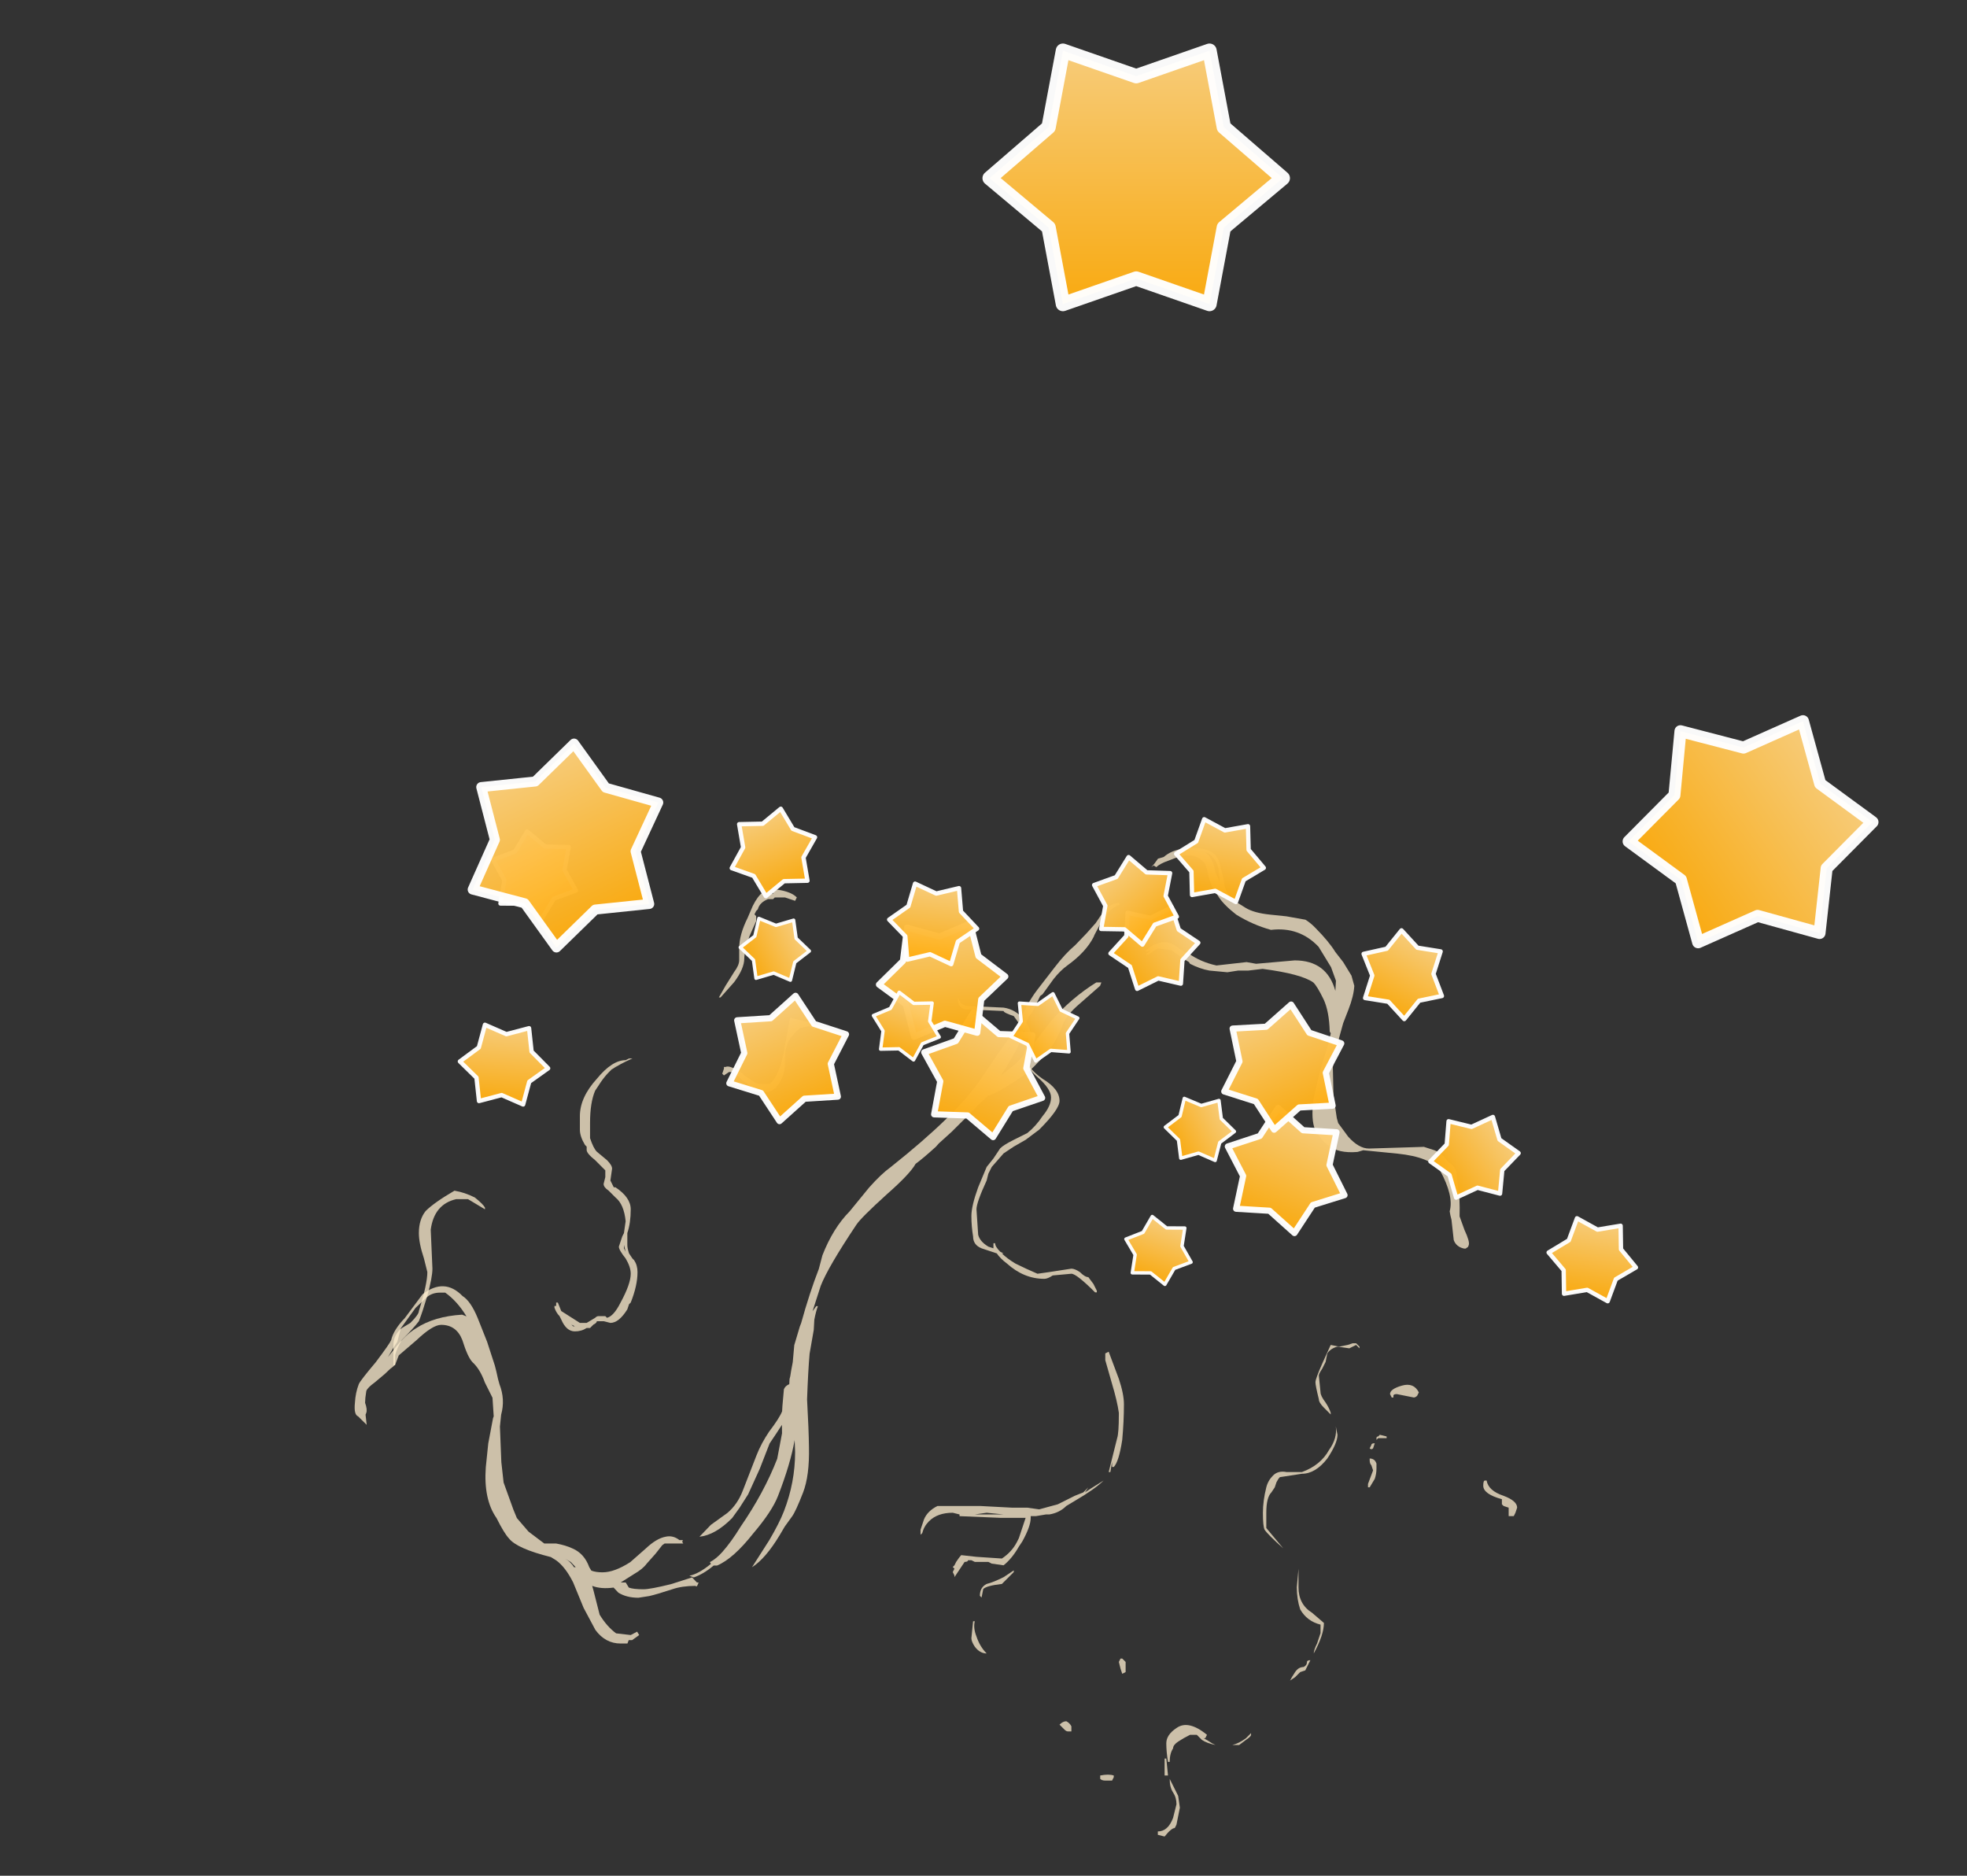 <?xml version="1.0" encoding="UTF-8" standalone="no"?>
<svg xmlns:ffdec="https://www.free-decompiler.com/flash" xmlns:xlink="http://www.w3.org/1999/xlink" ffdec:objectType="frame" height="387.3px" width="406.2px" xmlns="http://www.w3.org/2000/svg">
  <rect width="100%" height="100%" fill="#333333" stroke="none"/>
  <g transform="matrix(1.0, 0.0, 0.0, 1.0, 156.2, 311.4)">
    <use ffdec:characterId="218" height="23.45" transform="matrix(-7.0, 0.0, -2.722, 7.0, 178.948, -136.2)" width="31.15" xlink:href="#shape0"/>
    <use ffdec:characterId="223" height="27.95" transform="matrix(7.0, 0.0, 0.0, 7.0, -74.95, -127.85)" width="33.15" xlink:href="#shape1"/>
    <use ffdec:characterId="211" height="64.75" transform="matrix(0.378, 0.146, -0.146, 0.378, 37.694, -107.087)" width="73.5" xlink:href="#sprite0"/>
    <use ffdec:characterId="211" height="64.75" transform="matrix(0.405, -0.026, 0.026, 0.405, 22.63, -121.171)" width="73.5" xlink:href="#sprite0"/>
    <use ffdec:characterId="211" height="64.75" transform="matrix(0.374, -0.157, 0.157, 0.374, -12.396, -99.188)" width="73.5" xlink:href="#sprite0"/>
    <use ffdec:characterId="211" height="64.75" transform="matrix(0.374, 0.156, -0.156, 0.374, 100.739, -87.561)" width="73.5" xlink:href="#sprite0"/>
    <use ffdec:characterId="211" height="64.75" transform="matrix(0.375, -0.154, 0.154, 0.375, 89.905, -97.545)" width="73.5" xlink:href="#sprite0"/>
    <use ffdec:characterId="211" height="64.75" transform="matrix(0.171, 0.227, -0.227, 0.171, 83.254, -129.516)" width="73.5" xlink:href="#sprite0"/>
    <use ffdec:characterId="211" height="64.75" transform="matrix(0.251, 0.135, -0.135, 0.251, 128.651, -123.23)" width="73.5" xlink:href="#sprite0"/>
    <use ffdec:characterId="211" height="64.75" transform="matrix(0.281, 0.045, -0.045, 0.281, 86.875, -144.453)" width="73.5" xlink:href="#sprite0"/>
    <use ffdec:characterId="211" height="64.75" transform="matrix(0.165, 0.232, -0.232, 0.165, 149.744, -86.313)" width="73.5" xlink:href="#sprite0"/>
    <use ffdec:characterId="211" height="64.75" transform="matrix(0.28, 0.048, -0.048, 0.28, 163.892, -62.12)" width="73.5" xlink:href="#sprite0"/>
    <use ffdec:characterId="211" height="64.75" transform="matrix(0.283, 0.022, -0.022, 0.283, -61.801, -101.549)" width="73.5" xlink:href="#sprite0"/>
    <use ffdec:characterId="211" height="64.75" transform="matrix(0.267, -0.099, 0.099, 0.267, -9.525, -140.393)" width="73.5" xlink:href="#sprite0"/>
    <use ffdec:characterId="211" height="64.75" transform="matrix(0.219, -0.181, 0.181, 0.219, -59.739, -131.151)" width="73.5" xlink:href="#sprite0"/>
    <use ffdec:characterId="211" height="64.75" transform="matrix(0.282, 0.029, -0.029, 0.282, 27.075, -130.832)" width="73.5" xlink:href="#sprite0"/>
    <use ffdec:characterId="211" height="64.75" transform="matrix(0.221, -0.179, 0.179, 0.221, 64.37, -125.971)" width="73.5" xlink:href="#sprite0"/>
    <use ffdec:characterId="211" height="64.75" transform="matrix(-0.209, -0.074, -0.074, 0.209, 93.127, -57.26)" width="73.5" xlink:href="#sprite0"/>
    <use ffdec:characterId="211" height="64.75" transform="matrix(-0.159, -0.156, -0.156, 0.159, 70.361, -98.689)" width="73.5" xlink:href="#sprite0"/>
    <use ffdec:characterId="211" height="64.75" transform="matrix(-0.099, -0.199, -0.199, 0.099, 101.665, -74.11)" width="73.5" xlink:href="#sprite0"/>
    <use ffdec:characterId="211" height="64.75" transform="matrix(-0.211, -0.069, -0.069, 0.211, 40.962, -103.828)" width="73.5" xlink:href="#sprite0"/>
    <use ffdec:characterId="211" height="64.75" transform="matrix(-0.101, -0.198, -0.198, 0.101, 13.927, -111.4)" width="73.5" xlink:href="#sprite0"/>
    <use ffdec:characterId="211" height="64.75" transform="matrix(0.595, -0.279, 0.279, 0.595, -70.374, -145.827)" width="73.5" xlink:href="#sprite0"/>
    <use ffdec:characterId="211" height="64.75" transform="matrix(0.94, 0.0, 0.0, 0.94, 43.891, -305.211)" width="73.5" xlink:href="#sprite0"/>
    <use ffdec:characterId="211" height="64.75" transform="matrix(0.446, 0.647, -0.647, 0.446, 209.857, -177.882)" width="73.5" xlink:href="#sprite0"/>
  </g>
  <defs>
    <g id="shape0" transform="matrix(1.0, 0.0, 0.0, 1.0, 10.85, 14.75)">
      <path d="M1.45 -14.65 Q1.1 -14.55 0.85 -14.15 L0.65 -13.75 0.9 -14.05 Q1.15 -14.5 1.45 -14.65 M1.25 -14.65 Q1.55 -14.8 2.1 -14.75 2.45 -14.7 2.6 -14.5 L2.75 -14.45 2.8 -14.3 2.85 -14.2 2.8 -14.25 2.7 -14.2 Q2.65 -14.3 2.4 -14.4 2.1 -14.55 1.9 -14.55 1.6 -14.55 1.3 -14.3 1.15 -14.1 1.1 -14.0 1.05 -13.9 0.85 -13.65 L0.55 -13.35 Q0.3 -13.1 -0.2 -12.8 -0.8 -12.5 -1.4 -12.35 -2.2 -12.45 -3.0 -11.85 L-3.6 -11.25 -3.9 -10.85 -4.0 -10.55 Q-3.4 -11.45 -2.45 -11.45 L-1.35 -11.35 -1.05 -11.4 -0.2 -11.3 Q0.3 -11.4 0.75 -11.65 L0.9 -11.7 1.1 -11.8 Q1.7 -12.2 2.05 -11.75 L2.05 -11.7 1.9 -11.75 2.0 -11.65 2.0 -11.6 1.9 -11.65 1.8 -11.75 Q1.75 -11.8 1.7 -11.8 L1.3 -11.75 0.85 -11.5 0.65 -11.4 0.6 -11.35 Q0.25 -11.2 -0.05 -11.15 L-0.6 -11.1 -0.9 -11.15 -1.2 -11.15 -1.6 -11.2 Q-2.8 -11.05 -3.25 -10.8 -3.4 -10.7 -3.75 -10.3 -4.05 -9.95 -4.3 -9.35 L-4.35 -9.3 -4.4 -9.0 Q-4.45 -8.1 -4.6 -7.35 -4.75 -6.75 -5.0 -6.45 -5.35 -6.1 -5.55 -6.0 -5.95 -5.75 -6.5 -5.8 L-6.65 -5.85 -7.7 -5.75 Q-8.7 -5.65 -9.15 -5.25 -9.85 -4.5 -9.9 -4.05 -9.95 -3.95 -10.05 -3.8 L-10.35 -3.2 Q-10.5 -3.0 -10.75 -2.95 L-10.8 -2.95 -10.85 -3.0 -10.85 -3.05 Q-10.85 -3.15 -10.55 -3.5 L-10.25 -3.9 Q-10.05 -4.45 -9.9 -4.7 L-9.7 -5.1 Q-9.6 -5.35 -9.3 -5.5 L-9.05 -5.7 Q-8.9 -5.8 -8.75 -5.85 L-8.4 -5.95 -6.8 -5.9 Q-6.5 -5.9 -6.05 -6.25 L-5.6 -6.65 -5.5 -6.8 -5.15 -7.45 -4.8 -8.3 -4.75 -8.55 -4.65 -9.15 -4.6 -9.6 -4.6 -10.0 Q-4.6 -10.4 -4.5 -10.7 L-4.3 -11.0 -3.9 -11.4 -3.55 -11.7 Q-3.25 -12.0 -2.7 -12.4 -2.5 -12.55 -2.3 -12.65 L-1.7 -12.75 -1.2 -12.8 Q-0.7 -12.85 -0.4 -13.0 L0.0 -13.2 Q0.4 -13.45 0.55 -13.8 L0.9 -14.35 Q1.05 -14.55 1.25 -14.65 M3.4 -13.15 Q3.7 -13.1 3.75 -12.9 L3.85 -12.55 Q3.9 -12.45 4.0 -12.25 L4.2 -11.9 Q4.4 -11.65 4.55 -11.25 L4.8 -10.6 Q4.9 -10.35 4.95 -9.95 5.0 -9.45 5.05 -9.3 5.1 -9.1 5.25 -8.65 L5.45 -7.95 Q5.75 -6.9 7.1 -5.35 7.3 -5.15 7.5 -4.75 L7.8 -4.05 Q8.1 -3.55 8.1 -2.75 L8.05 -2.35 Q8.05 -1.65 7.95 -0.75 L7.95 -0.65 7.9 -0.1 7.75 0.4 7.7 0.65 Q7.65 0.85 7.65 0.9 L7.6 1.05 Q7.7 1.1 7.7 1.2 L7.55 1.7 7.5 1.85 Q7.5 2.05 7.65 2.45 7.75 2.8 7.75 3.15 L7.75 4.2 Q7.75 4.6 7.95 4.85 L8.3 5.2 8.5 5.55 Q8.05 5.5 7.75 5.0 L7.65 4.7 Q7.6 4.5 7.55 4.3 L7.5 3.55 7.5 2.8 Q7.4 2.45 7.35 2.25 L7.25 2.5 7.1 3.25 Q7.1 4.25 7.4 5.25 7.5 5.7 7.65 6.0 7.75 6.2 7.9 6.3 L7.85 6.35 Q8.1 6.65 8.35 6.7 L8.2 6.75 Q7.95 6.65 7.75 6.4 L7.65 6.4 Q7.25 6.2 6.95 5.45 6.65 4.8 6.65 4.35 6.65 3.4 6.8 2.7 L6.65 3.05 Q6.3 3.95 6.3 4.8 6.3 5.15 6.4 5.65 L6.6 6.45 Q6.3 6.2 6.15 5.5 L6.1 5.25 6.0 4.95 Q5.95 4.8 5.95 4.25 5.95 3.75 6.3 2.9 6.5 2.4 6.9 1.5 7.2 0.65 7.35 0.15 L7.5 -0.55 7.6 -0.85 Q7.65 -1.1 7.65 -1.25 L7.7 -1.25 7.75 -1.1 7.8 -1.85 Q7.8 -2.4 7.45 -3.65 7.4 -3.85 6.9 -4.55 6.45 -5.15 6.4 -5.45 6.25 -5.6 6.0 -5.95 L5.95 -6.05 5.7 -6.4 5.3 -7.05 5.25 -7.15 5.05 -7.45 4.85 -7.55 4.7 -7.65 Q4.2 -8.05 4.1 -8.2 3.9 -8.5 3.75 -8.85 3.65 -9.2 3.65 -9.45 3.7 -9.75 3.45 -10.1 L3.0 -10.7 3.0 -10.8 3.15 -10.8 Q3.7 -10.35 4.05 -9.65 4.35 -8.8 4.6 -8.4 L4.9 -8.05 Q4.8 -8.4 4.75 -8.75 4.7 -8.9 4.75 -9.6 L4.75 -9.8 4.7 -9.9 4.65 -10.4 4.6 -10.45 4.45 -10.9 Q4.35 -11.15 4.2 -11.3 3.8 -11.7 3.75 -12.15 L3.75 -12.2 3.7 -12.55 Q3.65 -12.95 3.35 -13.1 L3.4 -13.15 M4.95 -8.85 L5.0 -8.8 4.95 -8.9 4.95 -8.85 M17.75 -0.25 Q17.4 0.25 17.2 0.4 16.9 0.6 16.6 1.0 L16.2 1.45 15.95 2.0 15.95 2.05 15.8 2.8 15.6 3.5 Q15.3 4.45 14.7 5.0 14.3 5.45 14.1 5.6 13.75 5.9 12.65 6.15 L12.45 6.25 Q12.1 6.45 11.7 6.9 L11.1 7.65 10.5 8.3 Q10.05 8.7 9.6 8.7 L9.4 8.7 9.4 8.6 9.3 8.6 9.15 8.45 Q9.2 8.4 9.25 8.35 L9.4 8.45 9.85 8.4 Q10.2 8.2 10.55 7.85 L11.0 7.15 11.1 7.0 Q10.8 7.1 10.45 7.05 L10.25 7.2 Q9.95 7.35 9.6 7.35 L9.3 7.3 Q9.1 7.25 8.7 7.1 8.45 7.0 8.05 7.0 8.0 7.05 8.0 6.95 L8.0 6.9 8.05 6.9 8.25 6.75 8.8 6.95 Q9.35 7.1 9.55 7.1 9.85 7.1 10.0 7.05 L10.15 6.9 10.3 6.9 10.0 6.65 Q9.8 6.5 9.75 6.35 L9.6 6.05 9.5 5.8 9.45 5.75 8.9 5.75 8.95 5.7 8.95 5.65 9.05 5.65 Q9.3 5.5 9.5 5.55 9.75 5.6 9.95 5.9 L10.25 6.3 Q10.6 6.6 10.95 6.6 11.15 6.6 11.3 6.55 L11.4 6.45 Q11.7 6.05 12.1 5.9 12.35 5.8 12.65 5.75 L13.0 5.75 13.6 5.4 14.1 5.0 14.3 4.75 14.9 3.95 15.2 3.35 15.65 2.3 15.75 1.95 Q15.8 1.5 16.15 1.05 L16.25 0.9 Q16.4 0.65 16.5 0.5 L17.0 -0.2 17.55 -0.9 Q17.95 -1.4 18.25 -1.55 19.0 -2.1 19.45 -1.6 L19.7 -0.9 Q19.9 -0.55 19.85 -0.25 19.85 -0.15 20.05 0.4 20.3 0.95 20.3 1.05 20.3 1.3 20.2 1.6 20.1 1.95 19.95 2.0 L19.6 2.25 19.75 1.95 19.75 1.9 Q19.75 1.8 19.9 1.6 L19.95 1.45 20.0 1.25 Q20.0 1.15 19.85 1.0 L19.65 0.75 19.55 0.6 Q19.45 0.5 19.45 0.45 L19.45 0.2 19.1 -0.25 Q18.8 -0.7 18.55 -0.7 18.1 -0.7 17.75 -0.25 M18.05 -1.0 Q18.85 -0.95 19.25 -0.6 19.5 -0.4 19.65 0.0 L19.75 0.25 19.7 0.0 19.65 -0.2 19.7 -0.6 19.5 -1.2 19.3 -1.5 Q19.2 -1.65 18.95 -1.65 L18.8 -1.65 Q18.35 -1.4 17.9 -0.95 L18.05 -1.0 M11.85 6.45 Q12.0 6.3 12.2 6.2 L12.0 6.3 11.8 6.45 11.85 6.45" fill="#ffefd0" fill-opacity="0.749" fill-rule="evenodd" stroke="none"/>
    </g>
    <g id="shape1" transform="matrix(1.0, 0.0, 0.0, 1.0, 10.8, 18.2)">
      <path d="M0.4 -18.05 L0.4 -18.1 0.3 -18.1 0.4 -18.05 M0.25 -17.9 Q0.0 -17.8 -0.05 -17.6 L-0.1 -17.55 -0.15 -17.45 -0.1 -17.4 -0.1 -17.25 -0.3 -16.8 Q-0.45 -16.35 -0.45 -16.15 -0.45 -15.85 -0.75 -15.45 L-1.15 -15.0 -1.2 -15.0 -1.0 -15.35 -0.75 -15.75 Q-0.6 -15.95 -0.6 -16.1 L-0.6 -16.45 Q-0.6 -16.85 -0.35 -17.35 L-0.2 -17.7 Q-0.05 -18.0 0.1 -18.1 L0.15 -18.2 Q0.6 -18.2 0.85 -18.1 1.0 -18.05 1.1 -17.95 L1.05 -17.85 0.75 -17.95 0.45 -17.95 0.4 -17.9 0.25 -17.9 M1.55 -14.25 Q1.65 -14.2 1.65 -14.1 L1.65 -14.05 1.45 -14.15 1.2 -14.1 Q0.85 -13.8 0.8 -13.55 0.75 -13.45 0.75 -13.05 0.75 -12.8 0.65 -12.6 0.5 -12.25 0.2 -12.2 L-0.2 -12.3 -0.35 -12.45 -0.5 -12.55 Q-0.7 -12.75 -0.8 -12.8 L-0.9 -12.8 -1.05 -12.7 -1.1 -12.75 -1.05 -12.9 -1.05 -12.95 -1.0 -12.95 Q-0.9 -13.0 -0.65 -12.85 L-0.55 -12.8 -0.45 -12.7 -0.3 -12.6 Q-0.1 -12.45 0.0 -12.45 L0.3 -12.45 Q0.55 -12.65 0.7 -13.3 L0.9 -14.4 1.55 -14.25 M5.85 -15.0 L5.9 -14.9 Q5.95 -14.8 6.1 -14.75 L7.2 -14.7 Q7.55 -14.65 7.8 -14.35 8.0 -14.1 8.0 -13.9 L7.95 -13.6 7.85 -13.3 Q7.85 -12.95 8.35 -12.6 8.85 -12.3 8.85 -11.95 8.85 -11.7 8.25 -11.1 L7.85 -10.8 7.5 -10.6 7.2 -10.4 6.85 -10.0 6.75 -9.8 6.7 -9.6 Q6.4 -8.95 6.4 -8.75 L6.45 -8.0 Q6.5 -7.8 6.75 -7.65 L6.9 -7.6 6.9 -7.75 6.95 -7.75 Q6.95 -7.65 7.1 -7.5 L7.2 -7.45 7.15 -7.45 Q7.3 -7.3 7.55 -7.15 7.85 -7.0 8.2 -6.85 L8.55 -6.9 9.2 -7.0 Q9.3 -7.0 9.45 -6.9 9.6 -6.75 9.7 -6.75 L9.85 -6.55 9.95 -6.35 9.95 -6.3 9.9 -6.3 Q9.35 -6.85 9.2 -6.85 L8.65 -6.8 Q8.5 -6.7 8.4 -6.7 7.8 -6.7 7.3 -7.15 7.1 -7.3 7.0 -7.45 L6.55 -7.6 Q6.3 -7.7 6.3 -7.95 6.25 -8.25 6.25 -8.55 6.25 -8.85 6.45 -9.4 L6.7 -10.0 6.9 -10.25 7.1 -10.55 Q7.2 -10.65 7.5 -10.8 L7.9 -11.0 Q8.15 -11.2 8.35 -11.5 8.6 -11.8 8.6 -12.05 8.6 -12.3 8.2 -12.65 7.8 -13.0 7.8 -13.35 L7.85 -13.5 7.9 -13.7 Q7.9 -13.9 7.75 -14.1 L7.5 -14.45 Q7.2 -14.55 7.2 -14.6 L6.05 -14.65 Q6.0 -14.65 5.9 -14.75 5.85 -14.85 5.85 -14.9 L5.85 -15.0 M10.2 -4.45 L10.2 -4.5 10.3 -4.55 10.6 -3.75 Q10.75 -3.3 10.75 -3.0 10.75 -2.5 10.7 -1.95 10.6 -1.3 10.45 -1.15 L10.4 -1.15 10.4 -1.3 10.35 -1.0 10.3 -1.0 10.55 -2.0 Q10.6 -2.15 10.6 -2.7 L10.6 -2.75 Q10.55 -3.1 10.4 -3.6 L10.2 -4.3 10.2 -4.45 M9.3 -0.3 L9.55 -0.4 9.7 -0.55 9.6 -0.4 9.75 -0.5 10.15 -0.75 Q9.9 -0.5 9.3 -0.15 L9.05 0.0 Q8.85 0.2 8.55 0.25 L8.45 0.25 8.15 0.3 8.0 0.3 8.0 0.35 Q8.0 0.6 7.75 1.05 L7.65 1.2 Q7.45 1.55 7.2 1.75 L6.85 1.7 6.75 1.65 6.35 1.65 6.25 1.6 6.15 1.6 Q6.15 1.65 6.05 1.65 L5.75 2.1 5.75 2.05 5.7 1.95 5.75 1.85 5.7 1.8 5.75 1.75 5.8 1.65 Q5.9 1.5 5.95 1.45 L6.4 1.5 7.15 1.55 Q7.45 1.35 7.6 1.05 L7.65 0.95 7.85 0.35 7.1 0.35 5.9 0.3 5.9 0.25 5.7 0.2 Q5.25 0.2 5.0 0.45 4.85 0.6 4.8 0.8 L4.75 0.85 4.75 0.7 4.85 0.4 Q4.95 0.15 5.25 0.0 L6.5 0.0 7.45 0.05 7.9 0.05 8.25 0.1 8.8 -0.05 9.3 -0.3 M17.35 -4.75 L17.5 -4.8 17.6 -4.8 17.7 -4.7 17.7 -4.65 17.6 -4.75 17.4 -4.65 17.05 -4.7 Q16.85 -4.65 16.75 -4.5 L16.7 -4.25 16.6 -4.05 Q16.5 -3.9 16.5 -3.85 L16.55 -3.35 Q16.55 -3.25 16.7 -3.05 16.8 -2.9 16.85 -2.75 L16.85 -2.7 16.65 -2.9 Q16.5 -3.05 16.5 -3.15 16.4 -3.55 16.4 -3.65 16.4 -3.75 16.6 -4.2 L16.85 -4.75 17.1 -4.7 17.35 -4.75 M17.0 -2.35 L17.05 -2.1 Q17.05 -1.85 16.75 -1.4 16.4 -0.95 16.0 -0.95 L15.35 -0.85 Q15.3 -0.8 15.25 -0.7 L15.2 -0.55 15.1 -0.4 Q14.95 -0.25 14.95 0.2 14.95 0.6 14.95 0.65 L15.45 1.25 Q15.0 0.85 14.9 0.7 14.85 0.6 14.85 0.2 14.85 -0.15 14.95 -0.55 15.0 -0.75 15.15 -0.9 15.3 -1.05 15.55 -1.0 L16.0 -1.0 Q16.55 -1.2 16.8 -1.65 17.05 -2.0 17.0 -2.35 M19.4 -3.25 Q19.35 -3.2 19.3 -3.2 L18.8 -3.3 Q18.7 -3.3 18.7 -3.25 L18.7 -3.2 18.65 -3.2 18.6 -3.3 Q18.6 -3.45 18.95 -3.55 19.3 -3.65 19.45 -3.35 L19.4 -3.25 M18.2 -1.95 L18.2 -2.0 Q18.2 -2.05 18.25 -2.05 L18.3 -2.1 18.5 -2.05 18.5 -2.0 18.25 -2.0 18.2 -1.95 M18.15 -1.85 L18.1 -1.7 Q18.05 -1.65 18.0 -1.7 L18.05 -1.8 Q18.05 -1.85 18.15 -1.85 M18.2 -1.1 Q18.2 -0.95 18.15 -0.8 L18.0 -0.55 17.95 -0.55 17.95 -0.65 18.1 -1.05 18.05 -1.2 Q18.0 -1.25 18.0 -1.35 L18.0 -1.4 Q18.15 -1.4 18.2 -1.25 L18.2 -1.1 M21.95 -0.3 Q22.35 -0.15 22.35 0.05 L22.3 0.2 22.25 0.3 22.1 0.3 Q22.1 0.2 22.1 0.05 L21.95 0.0 21.9 -0.05 Q21.9 -0.1 21.9 -0.2 21.35 -0.35 21.35 -0.6 21.35 -0.75 21.4 -0.75 L21.45 -0.75 Q21.5 -0.45 21.95 -0.3 M15.9 1.85 L15.9 2.4 Q15.9 2.9 16.3 3.15 L16.65 3.45 Q16.65 3.8 16.35 4.35 16.35 4.45 16.35 4.35 16.35 4.25 16.45 4.05 L16.55 3.75 16.55 3.5 Q16.15 3.4 15.95 3.05 15.85 2.75 15.85 2.4 L15.9 1.85 M12.3 6.55 Q12.65 6.3 13.2 6.75 L13.15 6.85 13.1 6.85 Q13.2 6.9 13.35 7.0 L13.45 7.05 Q13.2 7.0 13.05 6.9 L12.9 6.75 12.7 6.75 Q12.5 6.85 12.35 6.95 12.2 7.05 12.2 7.15 12.1 7.3 12.1 7.55 L12.05 7.55 Q12.0 7.25 12.0 7.0 12.0 6.75 12.3 6.55 M13.95 7.05 Q14.15 7.0 14.35 6.85 L14.5 6.7 14.5 6.75 Q14.5 6.8 14.35 6.9 L14.15 7.05 13.95 7.05 M16.1 4.85 L15.95 4.9 15.8 5.05 15.65 5.15 Q15.7 5.05 15.8 4.9 15.9 4.75 16.05 4.75 16.15 4.7 16.15 4.6 16.15 4.55 16.25 4.55 L16.1 4.85 M11.95 7.45 L12.0 7.45 12.05 7.95 11.95 7.95 11.95 7.45 M12.1 8.05 L12.35 8.55 12.4 8.9 12.3 9.4 12.25 9.5 Q12.15 9.5 11.95 9.75 L11.75 9.7 11.75 9.6 Q12.05 9.6 12.2 9.2 L12.3 8.8 Q12.3 8.6 12.2 8.45 12.1 8.3 12.1 8.05 M6.7 0.2 L6.35 0.25 7.2 0.25 6.7 0.2 M6.0 0.2 L6.0 0.2 M6.15 0.15 L6.15 0.15 M6.35 3.4 Q6.3 3.6 6.4 3.85 6.5 4.15 6.7 4.35 6.5 4.35 6.35 4.15 6.25 4.0 6.25 3.9 L6.3 3.4 6.35 3.4 M6.6 2.45 L6.55 2.7 6.5 2.65 Q6.5 2.4 6.7 2.3 6.9 2.25 7.2 2.1 L7.5 1.9 7.5 1.95 7.15 2.3 Q6.7 2.35 6.6 2.45 M10.7 4.95 L10.65 4.8 10.6 4.6 10.65 4.5 10.7 4.5 10.8 4.6 10.8 4.9 10.7 4.95 M9.2 6.6 L9.2 6.65 9.1 6.65 Q9.05 6.65 9.0 6.6 L8.85 6.45 Q8.95 6.35 9.05 6.35 9.15 6.4 9.2 6.5 L9.2 6.6 M5.45 0.15 L5.45 0.15 M10.4 8.1 L10.2 8.1 Q10.1 8.1 10.05 8.05 L10.05 7.95 Q10.3 7.9 10.45 7.95 L10.45 8.0 10.4 8.1 M-0.5 -16.3 L-0.5 -16.3 M-3.75 -13.2 Q-4.1 -13.05 -4.4 -12.85 L-4.2 -13.0 Q-4.5 -12.8 -4.75 -12.4 L-4.85 -12.25 Q-5.0 -11.9 -5.0 -11.3 L-5.0 -10.85 Q-4.9 -10.55 -4.8 -10.45 L-4.5 -10.2 Q-4.35 -10.05 -4.35 -9.95 L-4.4 -9.6 -4.3 -9.4 -4.25 -9.4 Q-3.8 -9.1 -3.8 -8.75 -3.8 -8.35 -3.9 -8.05 L-3.9 -7.7 Q-3.9 -7.6 -3.85 -7.45 L-3.75 -7.3 -3.7 -7.25 Q-3.6 -7.1 -3.6 -6.9 -3.6 -6.5 -3.8 -6.0 L-3.85 -5.95 -3.9 -5.8 Q-4.15 -5.4 -4.4 -5.4 L-4.6 -5.45 -4.8 -5.45 Q-4.8 -5.4 -4.9 -5.35 L-5.0 -5.25 -5.1 -5.25 Q-5.25 -5.15 -5.45 -5.15 -5.7 -5.15 -5.85 -5.5 L-5.9 -5.6 Q-6.0 -5.7 -6.05 -5.85 L-6.05 -5.9 -6.0 -5.9 -6.0 -6.0 -5.95 -6.0 -5.85 -5.75 -5.3 -5.4 -5.1 -5.4 -4.85 -5.55 Q-4.8 -5.6 -4.75 -5.6 L-4.55 -5.6 -4.5 -5.55 Q-4.3 -5.6 -4.1 -6.0 -3.8 -6.55 -3.8 -6.85 -3.8 -7.05 -3.95 -7.3 -4.15 -7.55 -4.15 -7.65 L-4.05 -7.95 -4.0 -8.05 -3.95 -8.4 Q-4.0 -8.9 -4.25 -9.1 L-4.45 -9.3 Q-4.6 -9.4 -4.6 -9.5 L-4.55 -9.7 -4.55 -9.9 -4.85 -10.2 Q-5.1 -10.4 -5.1 -10.5 L-5.1 -10.6 -5.15 -10.65 Q-5.3 -10.9 -5.3 -11.1 L-5.3 -11.5 Q-5.3 -12.05 -4.8 -12.6 -4.35 -13.15 -3.95 -13.15 L-3.85 -13.2 -3.75 -13.2 M-4.0 -7.6 L-3.95 -7.5 -4.0 -7.7 -4.0 -7.6 M-9.7 -8.15 L-9.65 -7.0 Q-9.65 -6.75 -9.8 -6.2 -9.95 -5.7 -10.05 -5.45 -10.2 -5.25 -10.55 -4.9 -10.7 -4.65 -10.75 -4.45 L-10.75 -4.15 -10.8 -4.15 -10.8 -4.75 Q-10.8 -5.05 -10.55 -5.25 L-10.3 -5.4 Q-10.05 -5.65 -10.05 -5.75 -9.8 -6.55 -9.8 -6.9 L-9.9 -7.3 Q-10.05 -7.75 -10.05 -8.05 -10.05 -8.45 -9.85 -8.7 -9.6 -8.95 -9.0 -9.3 -8.7 -9.25 -8.4 -9.1 -8.15 -8.9 -8.1 -8.8 L-8.1 -8.75 -8.6 -9.05 -8.95 -9.05 Q-9.6 -8.9 -9.7 -8.15 M-5.45 -5.3 L-5.55 -5.35 -5.5 -5.3 -5.45 -5.3" fill="#ffefd0" fill-opacity="0.749" fill-rule="evenodd" stroke="none"/>
    </g>
    <g id="sprite0" transform="matrix(1.0, 0.0, 0.0, 1.0, 36.75, 60.2)">
      <use ffdec:characterId="210" height="9.25" transform="matrix(7.0, 0.0, 0.0, 7.0, -36.75, -60.2)" width="10.5" xlink:href="#shape2"/>
    </g>
    <g id="shape2" transform="matrix(1.0, 0.0, 0.0, 1.0, 5.25, 8.6)">
      <path d="M2.3 -7.95 L2.75 -5.55 4.6 -3.95 2.75 -2.4 2.3 0.0 0.0 -0.8 -2.3 0.0 -2.75 -2.4 -4.6 -3.95 -2.75 -5.55 -2.3 -7.95 0.0 -7.15 2.3 -7.95" fill="url(#gradient0)" fill-rule="evenodd" stroke="none"/>
      <path d="M2.3 -7.95 L2.75 -5.55 4.6 -3.95 2.75 -2.4 2.3 0.0 0.0 -0.8 -2.3 0.0 -2.75 -2.4 -4.6 -3.95 -2.75 -5.55 -2.3 -7.95 0.0 -7.15 2.3 -7.95 Z" fill="none" stroke="#ffffff" stroke-linecap="round" stroke-linejoin="round" stroke-opacity="0.969" stroke-width="0.45"/>
    </g>
    <linearGradient gradientTransform="matrix(0.0, 0.006, -0.005, 0.0, 0.0, -3.95)" gradientUnits="userSpaceOnUse" id="gradient0" spreadMethod="pad" x1="-819.2" x2="819.2">
      <stop offset="0.0" stop-color="#fcd488" stop-opacity="0.969"/>
      <stop offset="1.0" stop-color="#ffa902" stop-opacity="0.969"/>
    </linearGradient>
  </defs>
</svg>
